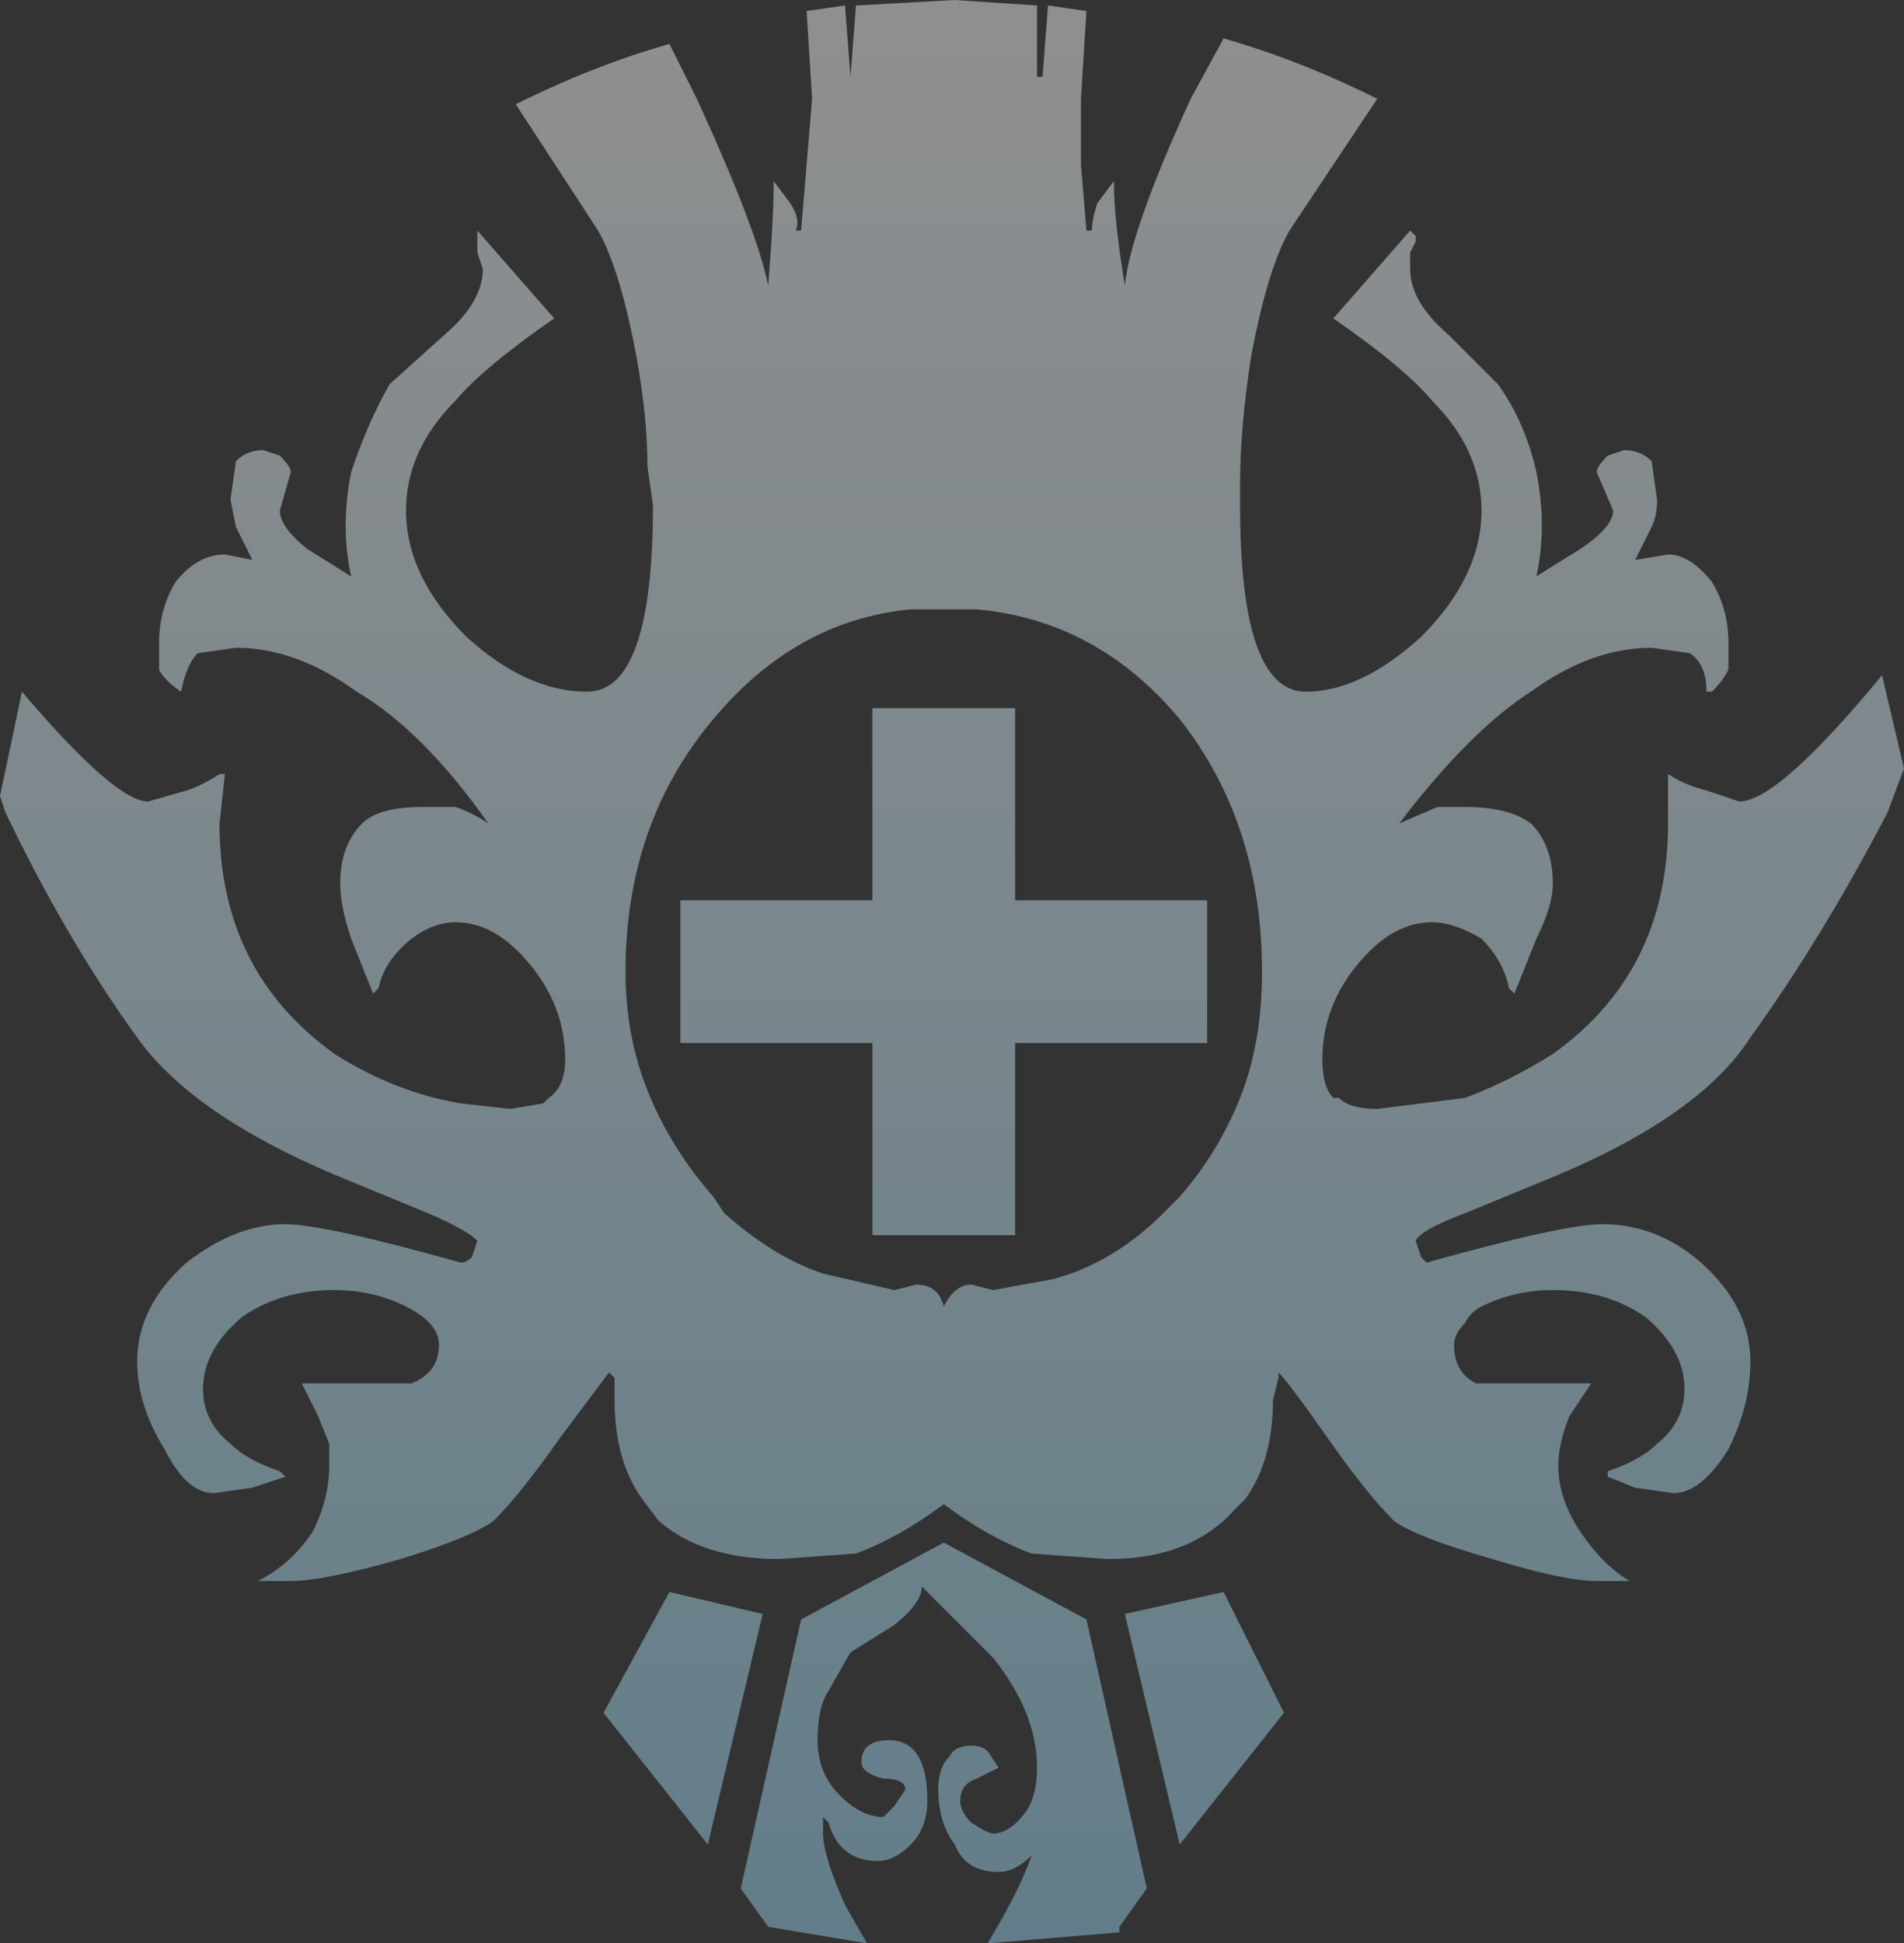 <?xml version="1.0" encoding="UTF-8" standalone="no"?>
<svg xmlns:xlink="http://www.w3.org/1999/xlink" height="17.7px" width="17.35px" xmlns="http://www.w3.org/2000/svg">
  <rect width="100%" height="100%" fill="#333333" stroke="none"/>
  <g transform="matrix(1.0, 0.0, 0.0, 1.0, 8.65, 8.35)">
    <path d="M4.2 -6.25 L4.25 -6.2 4.25 -6.15 4.2 -6.05 4.2 -5.9 Q4.2 -5.6 4.55 -5.3 L5.0 -4.85 Q5.25 -4.5 5.35 -4.05 5.45 -3.55 5.35 -3.1 L5.75 -3.35 Q6.05 -3.55 6.05 -3.7 L5.9 -4.05 Q5.9 -4.1 6.0 -4.2 L6.15 -4.25 Q6.3 -4.25 6.4 -4.15 L6.45 -3.8 Q6.45 -3.65 6.4 -3.55 L6.25 -3.25 6.55 -3.3 Q6.75 -3.3 6.95 -3.05 7.1 -2.8 7.1 -2.5 L7.1 -2.25 Q7.05 -2.15 6.95 -2.05 L6.9 -2.05 Q6.9 -2.3 6.75 -2.4 L6.4 -2.45 Q5.85 -2.45 5.3 -2.05 4.75 -1.7 4.1 -0.85 L4.45 -1.0 4.7 -1.0 Q5.1 -1.0 5.3 -0.85 5.5 -0.65 5.5 -0.3 5.5 -0.1 5.35 0.2 L5.15 0.7 5.1 0.65 Q5.05 0.4 4.85 0.2 4.6 0.05 4.4 0.05 4.05 0.05 3.75 0.4 3.4 0.8 3.4 1.3 3.4 1.55 3.5 1.65 L3.55 1.65 Q3.65 1.75 3.9 1.75 L4.7 1.65 Q5.1 1.5 5.5 1.25 6.55 0.5 6.55 -0.85 L6.55 -1.3 Q6.7 -1.2 6.9 -1.15 L7.2 -1.05 Q7.55 -1.05 8.5 -2.2 L8.7 -1.35 8.55 -0.95 Q7.95 0.2 7.3 1.1 6.85 1.8 5.55 2.35 L4.7 2.7 Q4.3 2.85 4.25 2.95 L4.3 3.1 4.35 3.15 Q5.6 2.8 5.95 2.8 6.45 2.8 6.85 3.15 7.3 3.55 7.3 4.05 7.3 4.45 7.1 4.85 6.85 5.25 6.6 5.25 L6.25 5.2 6.0 5.1 6.0 5.05 Q6.3 4.95 6.45 4.8 6.7 4.6 6.7 4.3 6.7 3.95 6.35 3.65 6.0 3.4 5.5 3.4 5.15 3.4 4.85 3.55 4.75 3.6 4.7 3.7 4.6 3.8 4.6 3.9 4.6 4.15 4.8 4.25 L5.45 4.25 5.85 4.25 5.65 4.55 Q5.55 4.8 5.55 5.0 5.55 5.3 5.75 5.6 5.95 5.9 6.2 6.05 L5.9 6.05 Q5.6 6.05 4.95 5.85 4.25 5.65 4.05 5.5 3.8 5.25 3.45 4.75 3.1 4.25 3.0 4.15 L3.0 4.2 2.95 4.4 Q2.95 4.95 2.7 5.3 L2.6 5.4 Q2.2 5.85 1.45 5.85 L0.75 5.8 Q0.35 5.65 -0.05 5.35 -0.45 5.65 -0.85 5.8 L-1.55 5.85 Q-2.25 5.85 -2.65 5.5 L-2.8 5.3 Q-3.05 4.95 -3.05 4.4 L-3.05 4.2 -3.1 4.15 -3.55 4.75 Q-3.9 5.25 -4.15 5.5 -4.35 5.65 -5.0 5.85 -5.7 6.05 -6.0 6.05 L-6.3 6.05 Q-6.0 5.9 -5.8 5.6 -5.65 5.3 -5.65 5.0 L-5.65 4.8 -5.75 4.55 Q-5.85 4.35 -5.9 4.25 L-5.55 4.25 -4.9 4.25 Q-4.65 4.15 -4.65 3.9 -4.65 3.7 -4.95 3.55 -5.25 3.4 -5.6 3.4 -6.1 3.4 -6.45 3.65 -6.8 3.95 -6.8 4.3 -6.8 4.6 -6.55 4.8 -6.4 4.95 -6.1 5.05 L-6.1 5.05 -6.05 5.1 -6.35 5.2 -6.7 5.25 Q-6.95 5.25 -7.15 4.85 -7.4 4.45 -7.4 4.05 -7.4 3.55 -6.95 3.15 -6.5 2.8 -6.05 2.8 -5.7 2.8 -4.45 3.15 -4.4 3.15 -4.35 3.1 L-4.3 2.95 Q-4.4 2.85 -4.75 2.7 L-5.6 2.35 Q-6.9 1.8 -7.4 1.1 -8.05 0.2 -8.6 -0.95 L-8.65 -1.1 -8.45 -2.05 Q-7.6 -1.05 -7.3 -1.05 L-6.95 -1.15 Q-6.8 -1.2 -6.65 -1.3 L-6.6 -1.3 -6.65 -0.85 Q-6.65 0.5 -5.6 1.25 -5.05 1.6 -4.45 1.7 L-4.0 1.75 -3.7 1.7 -3.65 1.65 Q-3.5 1.55 -3.5 1.3 -3.5 0.8 -3.85 0.4 -4.15 0.05 -4.5 0.05 -4.7 0.05 -4.9 0.2 -5.15 0.4 -5.2 0.65 L-5.25 0.7 -5.45 0.2 Q-5.55 -0.1 -5.55 -0.3 -5.55 -0.65 -5.35 -0.85 -5.2 -1.0 -4.8 -1.0 L-4.5 -1.0 Q-4.35 -0.95 -4.2 -0.85 -4.8 -1.7 -5.4 -2.05 -5.95 -2.45 -6.5 -2.45 L-6.85 -2.4 Q-6.95 -2.3 -7.0 -2.05 L-7.0 -2.05 Q-7.15 -2.15 -7.2 -2.25 L-7.2 -2.5 Q-7.2 -2.8 -7.05 -3.05 -6.85 -3.3 -6.6 -3.3 L-6.35 -3.25 -6.5 -3.55 -6.55 -3.8 -6.5 -4.15 Q-6.4 -4.25 -6.25 -4.25 L-6.1 -4.2 Q-6.0 -4.1 -6.0 -4.05 L-6.1 -3.7 Q-6.1 -3.55 -5.85 -3.35 L-5.45 -3.1 Q-5.55 -3.55 -5.45 -4.05 -5.3 -4.5 -5.1 -4.85 L-4.6 -5.3 Q-4.25 -5.6 -4.25 -5.9 L-4.3 -6.05 -4.3 -6.15 -4.3 -6.25 -3.95 -5.85 -3.6 -5.45 Q-4.25 -5.0 -4.5 -4.7 -4.95 -4.25 -4.95 -3.7 -4.95 -3.1 -4.4 -2.55 -3.85 -2.05 -3.3 -2.05 -2.7 -2.05 -2.7 -3.75 L-2.75 -4.1 Q-2.75 -4.55 -2.85 -5.1 -3.0 -5.9 -3.2 -6.25 L-3.95 -7.4 Q-3.25 -7.75 -2.55 -7.95 L-2.3 -7.45 Q-1.75 -6.25 -1.65 -5.75 -1.6 -6.35 -1.6 -6.7 L-1.45 -6.5 Q-1.35 -6.35 -1.4 -6.25 L-1.35 -6.25 -1.3 -6.85 -1.25 -7.45 -1.3 -8.25 -0.95 -8.3 -0.9 -7.65 -0.9 -7.65 -0.85 -8.3 0.05 -8.35 0.8 -8.3 0.8 -7.65 0.85 -7.65 0.9 -8.3 1.25 -8.25 1.2 -7.45 1.2 -6.85 1.25 -6.25 1.3 -6.25 Q1.3 -6.35 1.35 -6.5 L1.5 -6.7 Q1.5 -6.35 1.6 -5.75 1.65 -6.25 2.2 -7.45 L2.5 -8.0 Q3.2 -7.8 3.9 -7.45 L3.1 -6.25 Q2.9 -5.9 2.75 -5.1 2.65 -4.45 2.65 -3.95 L2.65 -3.75 Q2.65 -2.05 3.25 -2.05 3.75 -2.05 4.3 -2.55 4.85 -3.1 4.85 -3.7 4.85 -4.25 4.4 -4.7 4.15 -5.0 3.5 -5.45 L3.85 -5.85 4.2 -6.25 M0.25 -2.8 L-0.35 -2.8 Q-1.4 -2.7 -2.15 -1.8 -2.95 -0.85 -2.95 0.5 -2.95 1.15 -2.7 1.7 -2.5 2.15 -2.15 2.55 L-2.05 2.7 Q-1.6 3.1 -1.15 3.25 L-0.5 3.4 -0.3 3.35 Q-0.1 3.35 -0.05 3.55 0.05 3.35 0.2 3.35 L0.4 3.4 0.95 3.3 Q1.5 3.15 1.95 2.7 L2.1 2.55 Q2.45 2.15 2.65 1.65 2.85 1.15 2.85 0.5 2.85 -0.85 2.1 -1.8 1.35 -2.7 0.25 -2.8 M0.6 -0.15 L2.35 -0.15 2.35 1.15 0.6 1.15 0.6 2.9 -0.7 2.9 -0.7 1.15 -2.45 1.15 -2.45 -0.15 -0.7 -0.15 -0.7 -1.9 0.6 -1.9 0.6 -0.15 M2.5 6.15 L3.05 7.25 2.1 8.45 1.6 6.35 2.5 6.15 M0.45 7.75 L0.25 7.85 Q0.1 7.9 0.1 8.05 0.1 8.15 0.2 8.25 0.35 8.35 0.4 8.35 0.55 8.35 0.7 8.15 0.8 8.0 0.8 7.75 0.8 7.25 0.4 6.75 L-0.25 6.1 Q-0.25 6.25 -0.5 6.45 L-0.9 6.7 -1.1 7.05 Q-1.2 7.2 -1.2 7.5 -1.2 7.8 -1.0 8.0 -0.8 8.2 -0.6 8.2 L-0.5 8.1 -0.4 7.95 Q-0.4 7.85 -0.6 7.85 -0.8 7.8 -0.8 7.7 -0.8 7.5 -0.55 7.5 -0.2 7.5 -0.2 8.05 -0.2 8.3 -0.35 8.45 -0.5 8.6 -0.65 8.6 -1.0 8.6 -1.1 8.25 L-1.15 8.2 -1.15 8.35 Q-1.15 8.55 -0.95 9.0 L-0.75 9.35 -1.65 9.2 -1.9 8.85 -1.35 6.4 -0.05 5.7 1.25 6.4 1.8 8.85 1.55 9.2 1.55 9.25 0.35 9.35 Q0.65 8.85 0.75 8.55 0.6 8.7 0.45 8.7 0.15 8.7 0.05 8.45 -0.1 8.25 -0.1 7.95 -0.1 7.75 0.0 7.65 0.05 7.55 0.2 7.55 0.3 7.55 0.35 7.6 L0.45 7.75 M-2.55 6.15 L-1.7 6.35 -2.2 8.45 -3.15 7.25 -2.55 6.15" fill="url(#gradient0)" fill-rule="evenodd" stroke="none"/>
  </g>
  <defs>
    <linearGradient gradientTransform="matrix(0.0, -0.011, 0.011, 0.0, 0.05, 0.5)" gradientUnits="userSpaceOnUse" id="gradient0" spreadMethod="pad" x1="-819.2" x2="819.2">
      <stop offset="0.0" stop-color="#90c6de" stop-opacity="0.502"/>
      <stop offset="1.0" stop-color="#ffffff" stop-opacity="0.451"/>
    </linearGradient>
  </defs>
</svg>
